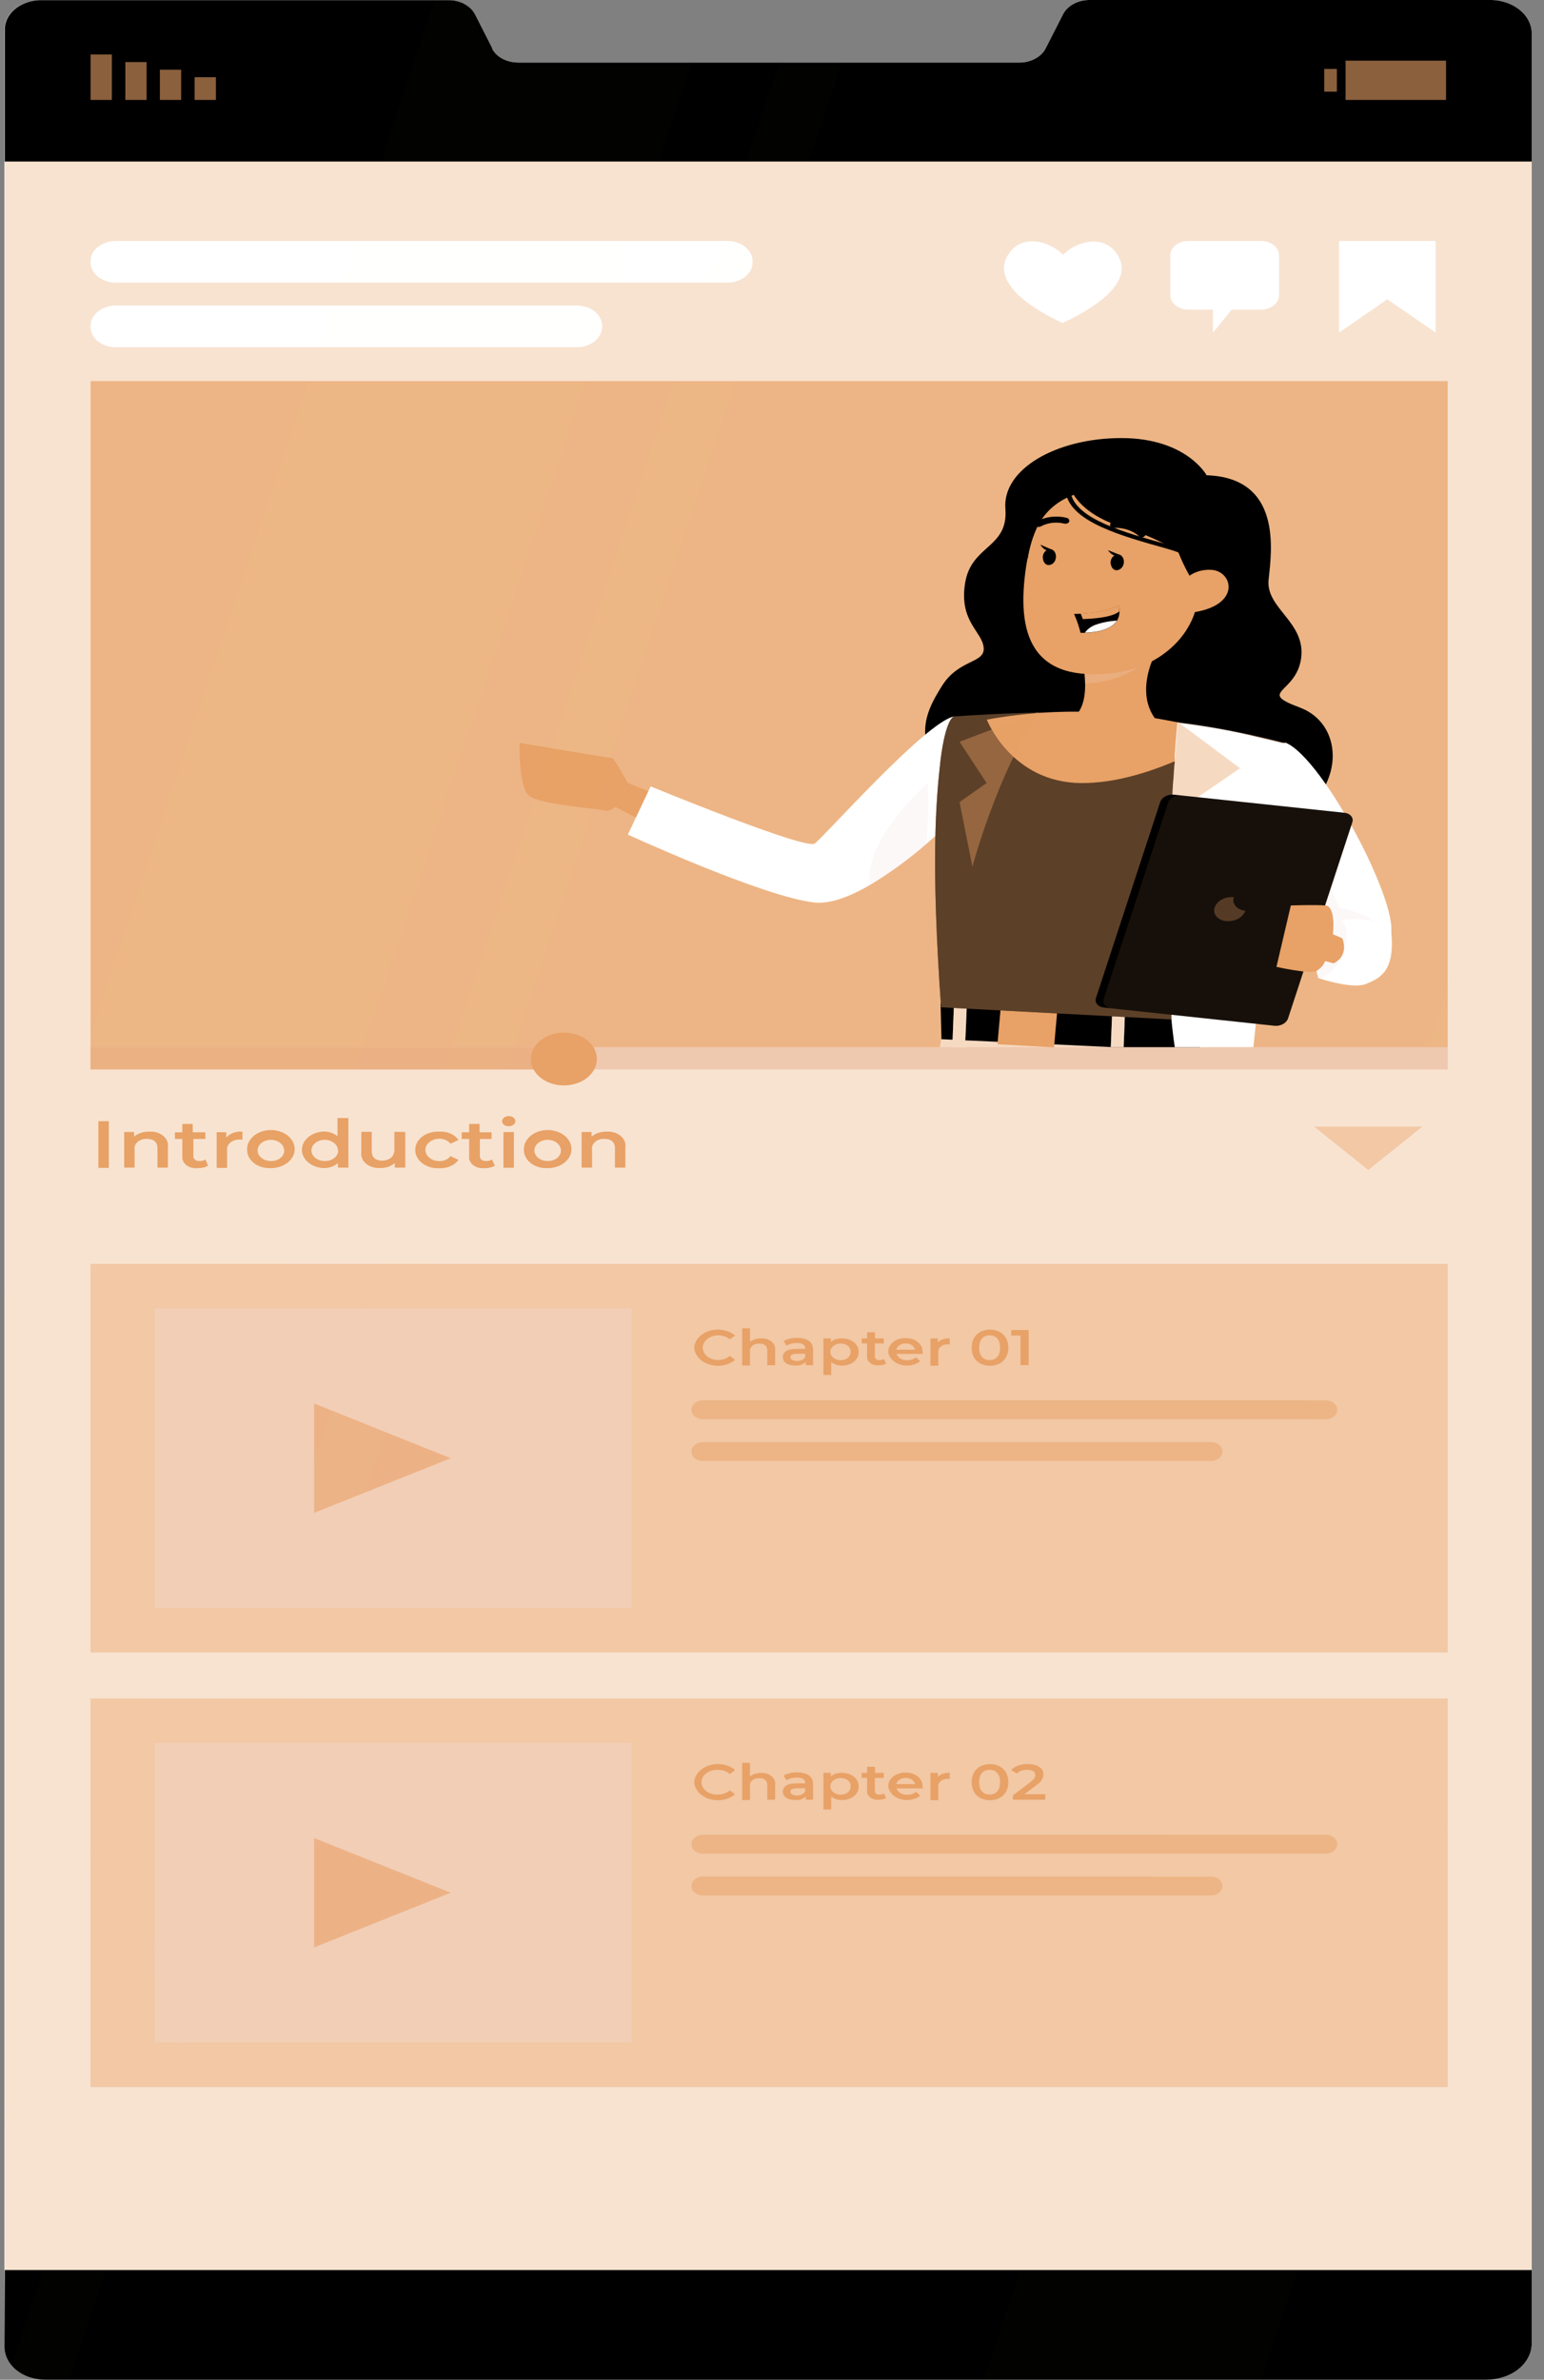 <svg width="87" height="134" viewBox="0 0 87 134" fill="none" xmlns="http://www.w3.org/2000/svg">
<rect x="0" y="0" width="87" height="134" fill="#808080" stroke="none"/>
<path d="M86.308 1.887V131.958C86.308 132.228 86.241 132.496 86.111 132.746C85.98 132.995 85.789 133.222 85.548 133.412C85.308 133.602 85.022 133.752 84.708 133.853C84.395 133.953 84.059 134.004 83.721 134H2.563C2.262 134.003 1.964 133.957 1.685 133.867C1.406 133.777 1.153 133.643 0.94 133.473C0.831 133.389 0.734 133.296 0.651 133.195C0.386 132.88 0.247 132.507 0.251 132.127V1.717C0.231 1.281 0.427 0.856 0.798 0.536C1.168 0.216 1.683 0.027 2.228 0.009H25.275C25.514 0.01 25.75 0.055 25.963 0.141C26.038 0.166 26.107 0.199 26.169 0.24C26.299 0.314 26.415 0.401 26.516 0.499C26.617 0.602 26.698 0.716 26.757 0.837L27.716 2.719V2.762C27.774 2.865 27.847 2.963 27.933 3.053C28.084 3.2 28.274 3.318 28.488 3.4C28.703 3.481 28.937 3.523 29.174 3.524H57.444C57.764 3.522 58.076 3.444 58.34 3.3C58.604 3.156 58.808 2.952 58.926 2.715L59.885 0.833C60.001 0.592 60.203 0.384 60.467 0.236C60.731 0.087 61.044 0.005 61.367 0H84.08C84.683 0.025 85.251 0.235 85.666 0.587C86.081 0.938 86.311 1.403 86.308 1.887Z" fill="white"/>
<path d="M86.308 1.887V9.099H0.269V1.717C0.248 1.281 0.445 0.856 0.815 0.536C1.186 0.216 1.7 0.027 2.245 0.009H25.293C25.532 0.01 25.767 0.055 25.981 0.141C26.055 0.166 26.125 0.199 26.187 0.24C26.316 0.314 26.433 0.401 26.534 0.499C26.634 0.602 26.715 0.716 26.775 0.837L27.733 2.719V2.762C27.792 2.865 27.865 2.963 27.951 3.053C28.102 3.2 28.291 3.318 28.506 3.4C28.72 3.481 28.954 3.523 29.192 3.524H57.444C57.764 3.522 58.076 3.444 58.34 3.3C58.604 3.156 58.808 2.952 58.926 2.715L59.885 0.833C60.001 0.592 60.203 0.384 60.467 0.236C60.731 0.087 61.044 0.005 61.367 0H84.079C84.683 0.025 85.251 0.235 85.666 0.587C86.081 0.938 86.311 1.403 86.308 1.887Z" fill="black"/>
<path d="M0.269 127.822H86.308V131.958C86.308 132.228 86.241 132.496 86.11 132.746C85.98 132.995 85.789 133.222 85.548 133.412C85.307 133.602 85.022 133.751 84.708 133.852C84.394 133.953 84.058 134.003 83.72 134H2.562C2.262 134.002 1.963 133.957 1.684 133.867C1.406 133.776 1.152 133.642 0.939 133.473C0.831 133.389 0.734 133.296 0.651 133.195C0.386 132.88 0.246 132.507 0.251 132.127L0.269 127.822Z" fill="black"/>
<path opacity="0.3" d="M86.309 9.099H0.27V127.822H86.309V9.099Z" fill="#E8A166"/>
<path d="M5.544 63.133H6.132V65.763H5.544V63.133Z" fill="#E8A166"/>
<path d="M9.461 64.601V65.749H8.873V64.662C8.873 64.304 8.65 64.13 8.285 64.13C8.186 64.125 8.087 64.138 7.996 64.167C7.904 64.197 7.821 64.242 7.754 64.3C7.687 64.359 7.637 64.428 7.608 64.503C7.579 64.579 7.571 64.659 7.585 64.737V65.749H6.997V63.74H7.556V64.003C7.665 63.908 7.799 63.834 7.949 63.785C8.098 63.736 8.259 63.714 8.42 63.721C8.565 63.712 8.71 63.73 8.845 63.771C8.981 63.813 9.102 63.879 9.202 63.963C9.302 64.047 9.377 64.148 9.422 64.258C9.466 64.369 9.48 64.486 9.461 64.601Z" fill="#E8A166"/>
<path d="M11.726 65.64C11.554 65.737 11.347 65.785 11.137 65.777C11.022 65.789 10.905 65.78 10.794 65.75C10.684 65.72 10.583 65.671 10.5 65.606C10.417 65.541 10.353 65.461 10.314 65.374C10.274 65.286 10.261 65.192 10.273 65.099V64.135H9.855V63.759H10.273V63.288H10.861V63.759H11.573V64.135H10.896V65.076C10.889 65.115 10.893 65.155 10.908 65.193C10.923 65.231 10.948 65.266 10.982 65.295C11.016 65.323 11.057 65.346 11.104 65.36C11.15 65.374 11.2 65.38 11.249 65.377C11.367 65.378 11.483 65.348 11.579 65.292L11.726 65.64Z" fill="#E8A166"/>
<path d="M13.661 63.721V64.168H13.525C13.424 64.163 13.322 64.175 13.227 64.205C13.132 64.235 13.047 64.281 12.977 64.341C12.907 64.4 12.855 64.471 12.823 64.549C12.792 64.626 12.783 64.708 12.796 64.789V65.763H12.208V63.754H12.749V64.051C12.851 63.936 12.989 63.845 13.149 63.787C13.309 63.729 13.486 63.706 13.661 63.721Z" fill="#E8A166"/>
<path d="M13.925 64.746C13.914 64.532 13.984 64.32 14.125 64.138C14.266 63.956 14.472 63.812 14.716 63.725C14.96 63.637 15.232 63.61 15.496 63.647C15.759 63.684 16.003 63.783 16.196 63.932C16.388 64.08 16.521 64.272 16.576 64.481C16.632 64.691 16.608 64.909 16.507 65.107C16.407 65.305 16.234 65.475 16.012 65.594C15.789 65.714 15.527 65.777 15.26 65.776C15.086 65.784 14.912 65.763 14.749 65.715C14.585 65.666 14.437 65.591 14.311 65.494C14.186 65.397 14.087 65.281 14.02 65.152C13.954 65.024 13.921 64.885 13.925 64.746ZM16.007 64.746C15.999 64.629 15.948 64.517 15.861 64.423C15.775 64.329 15.655 64.258 15.518 64.218C15.381 64.178 15.233 64.17 15.091 64.197C14.948 64.224 14.819 64.283 14.719 64.368C14.618 64.453 14.551 64.559 14.526 64.674C14.5 64.789 14.517 64.907 14.575 65.014C14.632 65.122 14.728 65.213 14.85 65.278C14.971 65.342 15.114 65.376 15.26 65.376C15.363 65.379 15.465 65.365 15.561 65.334C15.656 65.303 15.742 65.256 15.813 65.196C15.884 65.137 15.939 65.066 15.973 64.988C16.008 64.91 16.021 64.828 16.013 64.746H16.007Z" fill="#E8A166"/>
<path d="M19.629 62.959V65.749H19.041V65.485C18.939 65.581 18.812 65.656 18.668 65.706C18.524 65.756 18.368 65.778 18.212 65.772C17.886 65.755 17.581 65.639 17.358 65.448C17.135 65.257 17.011 65.005 17.011 64.744C17.011 64.483 17.135 64.232 17.358 64.041C17.581 63.85 17.886 63.734 18.212 63.716C18.363 63.71 18.513 63.731 18.652 63.778C18.792 63.824 18.916 63.895 19.017 63.984V62.954L19.629 62.959ZM19.041 64.747C19.033 64.63 18.982 64.518 18.895 64.424C18.809 64.33 18.689 64.259 18.552 64.219C18.416 64.178 18.267 64.171 18.125 64.198C17.983 64.224 17.853 64.284 17.753 64.368C17.653 64.453 17.585 64.56 17.56 64.674C17.534 64.79 17.551 64.908 17.609 65.015C17.666 65.122 17.762 65.214 17.884 65.278C18.006 65.343 18.148 65.377 18.294 65.377C18.397 65.38 18.5 65.365 18.596 65.334C18.691 65.303 18.777 65.257 18.849 65.197C18.921 65.138 18.976 65.067 19.011 64.989C19.046 64.912 19.06 64.829 19.053 64.747H19.041Z" fill="#E8A166"/>
<path d="M22.835 63.74V65.749H22.247V65.485C22.146 65.578 22.021 65.651 21.881 65.7C21.741 65.749 21.588 65.772 21.435 65.768C21.288 65.778 21.139 65.762 21 65.721C20.86 65.68 20.735 65.614 20.631 65.529C20.528 65.444 20.45 65.341 20.403 65.228C20.356 65.116 20.341 64.996 20.359 64.878V63.73H20.947V64.817C20.947 65.18 21.165 65.354 21.535 65.354C21.906 65.354 22.223 65.151 22.223 64.747V63.73L22.835 63.74Z" fill="#E8A166"/>
<path d="M23.4 64.747C23.398 64.606 23.432 64.467 23.5 64.338C23.569 64.209 23.67 64.092 23.798 63.996C23.926 63.9 24.077 63.825 24.242 63.778C24.407 63.731 24.583 63.712 24.758 63.721C24.975 63.708 25.192 63.746 25.383 63.829C25.574 63.913 25.731 64.039 25.834 64.192L25.381 64.403C25.318 64.317 25.226 64.245 25.117 64.196C25.008 64.146 24.884 64.12 24.758 64.121C24.549 64.121 24.349 64.188 24.201 64.306C24.053 64.424 23.97 64.584 23.97 64.751C23.97 64.919 24.053 65.079 24.201 65.197C24.349 65.316 24.549 65.382 24.758 65.382C24.884 65.383 25.008 65.357 25.117 65.308C25.226 65.258 25.318 65.186 25.381 65.1L25.834 65.311C25.726 65.461 25.569 65.585 25.379 65.668C25.189 65.751 24.974 65.79 24.758 65.782C24.582 65.791 24.406 65.771 24.24 65.723C24.075 65.675 23.923 65.6 23.796 65.502C23.668 65.405 23.567 65.288 23.499 65.158C23.43 65.028 23.397 64.888 23.4 64.747Z" fill="#E8A166"/>
<path d="M27.887 65.64C27.715 65.737 27.508 65.785 27.299 65.777C27.183 65.789 27.066 65.78 26.955 65.75C26.845 65.72 26.744 65.671 26.661 65.606C26.578 65.541 26.514 65.461 26.475 65.374C26.436 65.286 26.422 65.192 26.434 65.099V64.135H26.017V63.759H26.434V63.288H27.022V63.759H27.699V64.135H27.04V65.076C27.033 65.115 27.037 65.155 27.051 65.193C27.066 65.231 27.091 65.266 27.125 65.295C27.159 65.323 27.201 65.346 27.247 65.36C27.294 65.374 27.343 65.38 27.393 65.377C27.511 65.378 27.627 65.348 27.722 65.292L27.887 65.64Z" fill="#E8A166"/>
<path d="M28.292 63.133C28.293 63.094 28.303 63.057 28.322 63.022C28.341 62.987 28.369 62.956 28.403 62.929C28.438 62.903 28.479 62.883 28.523 62.869C28.567 62.855 28.615 62.849 28.663 62.85C28.71 62.848 28.757 62.853 28.802 62.865C28.847 62.878 28.888 62.897 28.923 62.923C28.958 62.948 28.987 62.979 29.006 63.014C29.026 63.048 29.037 63.085 29.039 63.123C29.04 63.162 29.03 63.201 29.012 63.238C28.993 63.274 28.965 63.307 28.93 63.334C28.895 63.362 28.853 63.383 28.807 63.397C28.761 63.411 28.712 63.417 28.663 63.415C28.615 63.417 28.567 63.411 28.522 63.398C28.477 63.384 28.436 63.364 28.401 63.337C28.367 63.311 28.339 63.279 28.32 63.244C28.302 63.209 28.292 63.171 28.292 63.133ZM28.368 63.744H28.957V65.753H28.368V63.744Z" fill="#E8A166"/>
<path d="M29.522 64.746C29.511 64.532 29.581 64.32 29.722 64.138C29.863 63.956 30.069 63.812 30.313 63.725C30.557 63.637 30.829 63.61 31.092 63.647C31.356 63.684 31.6 63.783 31.792 63.932C31.985 64.08 32.118 64.272 32.173 64.481C32.229 64.691 32.205 64.909 32.104 65.107C32.003 65.305 31.831 65.475 31.608 65.594C31.386 65.714 31.124 65.777 30.857 65.776C30.683 65.784 30.509 65.763 30.345 65.715C30.182 65.666 30.033 65.591 29.908 65.494C29.782 65.397 29.683 65.281 29.617 65.152C29.55 65.024 29.518 64.885 29.522 64.746ZM31.603 64.746C31.595 64.629 31.545 64.517 31.458 64.423C31.371 64.329 31.252 64.258 31.115 64.218C30.978 64.178 30.829 64.17 30.687 64.197C30.545 64.224 30.416 64.283 30.316 64.368C30.215 64.453 30.148 64.559 30.122 64.674C30.097 64.789 30.114 64.907 30.171 65.014C30.229 65.122 30.324 65.213 30.446 65.278C30.568 65.342 30.711 65.376 30.857 65.376C30.959 65.379 31.061 65.364 31.155 65.332C31.25 65.301 31.335 65.254 31.406 65.195C31.476 65.135 31.53 65.064 31.564 64.987C31.598 64.91 31.612 64.828 31.603 64.746Z" fill="#E8A166"/>
<path d="M35.238 64.6V65.748H34.65V64.661C34.65 64.304 34.426 64.129 34.061 64.129C33.963 64.124 33.864 64.137 33.772 64.167C33.68 64.196 33.598 64.242 33.531 64.3C33.464 64.358 33.414 64.427 33.384 64.503C33.355 64.578 33.347 64.658 33.361 64.736V65.748H32.773V63.739H33.332V64.002C33.442 63.907 33.578 63.833 33.728 63.784C33.878 63.735 34.04 63.713 34.203 63.72C34.346 63.713 34.49 63.731 34.624 63.774C34.758 63.816 34.879 63.882 34.978 63.966C35.077 64.05 35.151 64.15 35.196 64.26C35.241 64.369 35.255 64.486 35.238 64.6Z" fill="#E8A166"/>
<path opacity="0.7" d="M81.574 21.458H5.104V60.215H81.574V21.458Z" fill="#E8A166"/>
<path opacity="0.5" d="M81.574 58.965H5.104V60.216H81.574V58.965Z" fill="#F2DDDD"/>
<path opacity="0.6" d="M31.598 58.965H5.104V60.216H31.598V58.965Z" fill="#E8A166"/>
<path d="M33.632 59.632C33.632 59.926 33.523 60.214 33.318 60.459C33.114 60.703 32.823 60.894 32.483 61.006C32.143 61.119 31.769 61.148 31.409 61.09C31.048 61.032 30.717 60.89 30.457 60.682C30.198 60.473 30.021 60.208 29.95 59.919C29.879 59.631 29.917 59.332 30.058 59.06C30.2 58.788 30.439 58.557 30.745 58.394C31.052 58.231 31.412 58.145 31.779 58.145C32.023 58.145 32.264 58.184 32.49 58.259C32.715 58.334 32.919 58.443 33.091 58.581C33.263 58.719 33.4 58.883 33.492 59.064C33.585 59.244 33.633 59.437 33.632 59.632Z" fill="#E8A166"/>
<path opacity="0.4" d="M74.047 63.438L77.099 65.88L80.145 63.438H74.047Z" fill="#E8A166"/>
<path opacity="0.4" d="M81.574 71.168H5.104V93.049H81.574V71.168Z" fill="#E8A166"/>
<path opacity="0.3" d="M35.584 73.676H8.714V90.547H35.584V73.676Z" fill="#F2DDDD"/>
<path d="M39.119 75.887C39.131 75.678 39.22 75.477 39.374 75.308C39.528 75.139 39.741 75.01 39.986 74.937C40.23 74.864 40.497 74.849 40.752 74.896C41.006 74.943 41.238 75.049 41.419 75.2L41.125 75.421C41.042 75.347 40.94 75.288 40.827 75.248C40.713 75.209 40.59 75.189 40.466 75.191C40.32 75.191 40.177 75.22 40.049 75.276C39.921 75.332 39.813 75.413 39.734 75.511C39.656 75.609 39.609 75.721 39.599 75.838C39.589 75.954 39.615 76.07 39.676 76.176C39.736 76.282 39.829 76.374 39.946 76.444C40.062 76.514 40.199 76.559 40.343 76.576C40.487 76.593 40.635 76.58 40.771 76.539C40.907 76.499 41.029 76.431 41.125 76.343L41.419 76.574C41.238 76.725 41.006 76.831 40.752 76.877C40.497 76.924 40.23 76.91 39.986 76.837C39.741 76.764 39.528 76.635 39.374 76.466C39.22 76.297 39.131 76.096 39.119 75.887Z" fill="#E8A166"/>
<path d="M43.677 76.01V76.875H43.236V76.057C43.236 75.789 43.071 75.657 42.789 75.657C42.713 75.653 42.637 75.663 42.566 75.686C42.496 75.709 42.433 75.745 42.382 75.79C42.331 75.835 42.294 75.889 42.273 75.948C42.252 76.006 42.247 76.067 42.259 76.127V76.889H41.818V74.796H42.259V75.558C42.342 75.493 42.44 75.442 42.549 75.409C42.657 75.375 42.773 75.361 42.889 75.365C42.996 75.359 43.103 75.371 43.204 75.401C43.305 75.431 43.396 75.479 43.471 75.54C43.546 75.602 43.603 75.676 43.639 75.757C43.675 75.838 43.687 75.924 43.677 76.01Z" fill="#E8A166"/>
<path d="M45.812 75.99V76.875H45.4V76.691C45.331 76.761 45.241 76.817 45.138 76.852C45.035 76.887 44.923 76.901 44.812 76.894C44.383 76.894 44.112 76.706 44.112 76.423C44.112 76.141 44.324 75.953 44.895 75.953H45.377C45.377 75.746 45.224 75.624 44.912 75.624C44.7 75.618 44.493 75.671 44.324 75.774L44.148 75.515C44.383 75.388 44.663 75.323 44.947 75.332C45.5 75.365 45.812 75.558 45.812 75.99ZM45.371 76.404V76.226H44.918C44.618 76.226 44.536 76.32 44.536 76.428C44.536 76.536 44.671 76.635 44.895 76.635C44.994 76.642 45.094 76.624 45.18 76.582C45.266 76.541 45.332 76.478 45.371 76.404Z" fill="#E8A166"/>
<path d="M48.381 76.122C48.388 76.225 48.368 76.327 48.322 76.423C48.276 76.519 48.206 76.606 48.116 76.678C48.026 76.751 47.917 76.808 47.798 76.845C47.678 76.882 47.551 76.899 47.423 76.894C47.312 76.895 47.203 76.878 47.102 76.843C47.001 76.808 46.91 76.756 46.835 76.692V77.421H46.399V75.365H46.817V75.562C46.897 75.494 46.995 75.441 47.103 75.406C47.212 75.372 47.33 75.358 47.446 75.365C47.571 75.363 47.694 75.381 47.81 75.419C47.925 75.456 48.03 75.512 48.117 75.583C48.205 75.654 48.273 75.738 48.319 75.831C48.364 75.924 48.385 76.023 48.381 76.122ZM47.928 76.122C47.934 76.062 47.924 76.001 47.899 75.944C47.873 75.886 47.834 75.834 47.782 75.79C47.73 75.746 47.667 75.71 47.597 75.687C47.527 75.663 47.452 75.651 47.376 75.652C47.22 75.652 47.07 75.701 46.96 75.79C46.849 75.878 46.788 75.998 46.788 76.122C46.788 76.247 46.849 76.367 46.96 76.455C47.07 76.543 47.22 76.593 47.376 76.593C47.452 76.594 47.527 76.582 47.597 76.558C47.667 76.534 47.73 76.499 47.782 76.455C47.834 76.411 47.873 76.358 47.899 76.301C47.924 76.244 47.934 76.183 47.928 76.122Z" fill="#E8A166"/>
<path d="M49.935 76.776C49.812 76.848 49.663 76.885 49.511 76.88C49.425 76.888 49.337 76.88 49.255 76.858C49.172 76.835 49.097 76.798 49.034 76.75C48.972 76.701 48.924 76.642 48.893 76.576C48.863 76.511 48.851 76.441 48.858 76.372V75.647H48.553V75.365H48.858V75.022H49.3V75.365H49.8V75.647H49.294V76.362C49.288 76.392 49.291 76.422 49.302 76.45C49.313 76.479 49.332 76.505 49.358 76.526C49.383 76.548 49.415 76.565 49.449 76.576C49.484 76.586 49.521 76.591 49.558 76.588C49.647 76.59 49.733 76.568 49.805 76.527L49.935 76.776Z" fill="#E8A166"/>
<path d="M51.999 76.236H50.517C50.549 76.34 50.625 76.433 50.732 76.498C50.839 76.563 50.97 76.596 51.105 76.593C51.199 76.596 51.294 76.584 51.382 76.556C51.47 76.529 51.55 76.487 51.616 76.433L51.852 76.65C51.709 76.763 51.529 76.841 51.332 76.876C51.136 76.91 50.931 76.899 50.743 76.843C50.554 76.788 50.389 76.691 50.266 76.563C50.144 76.436 50.07 76.283 50.052 76.123C50.049 76.02 50.072 75.918 50.12 75.822C50.168 75.727 50.24 75.64 50.331 75.568C50.423 75.496 50.532 75.439 50.652 75.402C50.772 75.365 50.9 75.347 51.028 75.351C51.156 75.347 51.284 75.364 51.403 75.402C51.522 75.44 51.63 75.497 51.72 75.57C51.81 75.644 51.879 75.731 51.924 75.827C51.969 75.923 51.989 76.025 51.981 76.127C52.005 76.156 51.999 76.198 51.999 76.236ZM50.517 76H51.563C51.541 75.901 51.475 75.811 51.378 75.746C51.281 75.681 51.158 75.645 51.031 75.645C50.905 75.645 50.782 75.681 50.685 75.746C50.587 75.811 50.522 75.901 50.499 76H50.517Z" fill="#E8A166"/>
<path d="M53.516 75.365V75.699H53.416C53.339 75.695 53.262 75.705 53.191 75.727C53.119 75.75 53.055 75.785 53.002 75.83C52.95 75.875 52.911 75.929 52.888 75.988C52.865 76.047 52.858 76.109 52.869 76.17V76.903H52.428V75.365H52.845V75.586C52.925 75.507 53.028 75.445 53.145 75.407C53.262 75.368 53.39 75.354 53.516 75.365Z" fill="#E8A166"/>
<path d="M54.751 75.887C54.751 75.238 55.192 74.871 55.78 74.871C56.368 74.871 56.815 75.238 56.815 75.887C56.815 76.537 56.368 76.904 55.78 76.904C55.192 76.904 54.751 76.537 54.751 75.887ZM56.351 75.887C56.351 75.417 56.115 75.191 55.763 75.191C55.41 75.191 55.174 75.407 55.174 75.887C55.174 76.367 55.41 76.584 55.763 76.584C56.115 76.584 56.351 76.362 56.351 75.887Z" fill="#E8A166"/>
<path d="M57.962 74.894V76.871H57.503V75.2H56.98V74.894H57.962Z" fill="#E8A166"/>
<path opacity="0.5" d="M74.699 78.852H39.613C39.255 78.852 38.966 79.083 38.966 79.369V79.397C38.966 79.683 39.255 79.915 39.613 79.915H74.699C75.056 79.915 75.346 79.683 75.346 79.397V79.369C75.346 79.083 75.056 78.852 74.699 78.852Z" fill="#E8A166"/>
<path opacity="0.5" d="M68.23 81.203H39.613C39.255 81.203 38.966 81.435 38.966 81.721V81.749C38.966 82.035 39.255 82.266 39.613 82.266H68.23C68.587 82.266 68.877 82.035 68.877 81.749V81.721C68.877 81.435 68.587 81.203 68.23 81.203Z" fill="#E8A166"/>
<path opacity="0.6" d="M17.7 79.029V85.188L25.398 82.111L17.7 79.029Z" fill="#E8A166"/>
<path d="M80.892 18.729L78.169 16.852L75.452 18.729V13.568H80.892V18.729Z" fill="white"/>
<path d="M71.076 13.568H66.96C66.69 13.568 66.431 13.654 66.24 13.807C66.05 13.959 65.942 14.166 65.942 14.382V16.622C65.944 16.837 66.052 17.044 66.242 17.196C66.433 17.348 66.69 17.434 66.96 17.436H68.348V18.729L69.406 17.436H71.053C71.323 17.436 71.582 17.35 71.772 17.197C71.963 17.045 72.07 16.838 72.07 16.622V14.382C72.072 14.169 71.969 13.964 71.782 13.812C71.596 13.66 71.343 13.572 71.076 13.568Z" fill="white"/>
<path d="M62.866 14.203C62.114 13.211 60.655 13.582 59.897 14.349C59.15 13.578 57.691 13.192 56.921 14.175C55.627 15.841 58.262 17.403 59.514 18.014L59.867 18.188L60.226 18.019C61.478 17.398 64.143 15.864 62.866 14.203Z" fill="white"/>
<path d="M32.503 17.205H6.527C5.741 17.205 5.104 17.715 5.104 18.344V18.414C5.104 19.043 5.741 19.553 6.527 19.553H32.503C33.289 19.553 33.926 19.043 33.926 18.414V18.344C33.926 17.715 33.289 17.205 32.503 17.205Z" fill="white"/>
<path d="M40.984 13.568H6.527C5.741 13.568 5.104 14.078 5.104 14.707V14.777C5.104 15.406 5.741 15.916 6.527 15.916H40.984C41.77 15.916 42.407 15.406 42.407 14.777V14.707C42.407 14.078 41.77 13.568 40.984 13.568Z" fill="white"/>
<path opacity="0.4" d="M81.574 95.638H5.104V117.519H81.574V95.638Z" fill="#E8A166"/>
<path opacity="0.3" d="M35.584 98.141H8.714V115.012H35.584V98.141Z" fill="#F2DDDD"/>
<path d="M39.119 100.352C39.131 100.143 39.22 99.942 39.374 99.773C39.528 99.604 39.741 99.475 39.986 99.401C40.23 99.328 40.497 99.314 40.752 99.361C41.006 99.408 41.238 99.513 41.419 99.665L41.125 99.891C41.042 99.817 40.94 99.758 40.827 99.718C40.713 99.678 40.59 99.659 40.466 99.66C40.346 99.652 40.225 99.664 40.111 99.695C39.998 99.727 39.893 99.777 39.805 99.842C39.716 99.907 39.646 99.986 39.597 100.074C39.549 100.163 39.524 100.258 39.524 100.354C39.524 100.45 39.549 100.546 39.597 100.634C39.646 100.722 39.716 100.801 39.805 100.866C39.893 100.931 39.998 100.981 40.111 101.013C40.225 101.044 40.346 101.056 40.466 101.048C40.59 101.049 40.714 101.028 40.827 100.988C40.941 100.947 41.042 100.887 41.125 100.813L41.419 101.039C41.238 101.19 41.006 101.295 40.752 101.342C40.497 101.389 40.23 101.375 39.986 101.302C39.741 101.229 39.528 101.1 39.374 100.931C39.22 100.762 39.131 100.561 39.119 100.352Z" fill="#E8A166"/>
<path d="M43.677 100.478V101.339H43.236V100.521C43.236 100.253 43.071 100.126 42.789 100.126C42.712 100.121 42.636 100.13 42.565 100.153C42.494 100.176 42.431 100.211 42.38 100.257C42.329 100.302 42.291 100.356 42.27 100.415C42.249 100.474 42.246 100.536 42.259 100.596V101.358H41.818V99.265H42.259V100.027C42.343 99.962 42.441 99.912 42.549 99.879C42.658 99.846 42.773 99.831 42.889 99.834C42.996 99.828 43.103 99.841 43.203 99.871C43.303 99.902 43.394 99.95 43.468 100.011C43.543 100.072 43.601 100.146 43.637 100.226C43.673 100.307 43.686 100.393 43.677 100.478Z" fill="#E8A166"/>
<path d="M45.812 100.455V101.34H45.4V101.156C45.331 101.227 45.242 101.283 45.139 101.318C45.036 101.353 44.923 101.367 44.812 101.359C44.383 101.359 44.112 101.17 44.112 100.888C44.112 100.606 44.324 100.418 44.895 100.418H45.377C45.377 100.211 45.224 100.093 44.912 100.093C44.701 100.089 44.495 100.14 44.324 100.239L44.148 99.985C44.381 99.854 44.662 99.787 44.947 99.797C45.5 99.83 45.812 100.023 45.812 100.455ZM45.371 100.869V100.695H44.918C44.618 100.695 44.536 100.785 44.536 100.893C44.536 101.001 44.671 101.105 44.895 101.105C44.995 101.111 45.095 101.091 45.18 101.049C45.266 101.007 45.333 100.944 45.371 100.869Z" fill="#E8A166"/>
<path d="M48.381 100.587C48.388 100.689 48.368 100.791 48.322 100.887C48.276 100.983 48.206 101.07 48.116 101.143C48.026 101.215 47.917 101.272 47.798 101.309C47.678 101.346 47.551 101.363 47.423 101.358C47.312 101.359 47.203 101.342 47.102 101.307C47.001 101.272 46.91 101.221 46.835 101.156V101.885H46.399V99.829H46.817V100.027C46.896 99.958 46.994 99.904 47.103 99.869C47.212 99.835 47.329 99.821 47.446 99.829C47.571 99.827 47.694 99.846 47.81 99.883C47.925 99.921 48.03 99.977 48.117 100.047C48.205 100.118 48.273 100.203 48.319 100.295C48.364 100.388 48.385 100.487 48.381 100.587ZM47.928 100.587C47.934 100.526 47.924 100.465 47.899 100.408C47.873 100.351 47.834 100.298 47.782 100.254C47.73 100.21 47.667 100.175 47.597 100.151C47.527 100.127 47.452 100.115 47.376 100.116C47.22 100.116 47.07 100.166 46.96 100.254C46.849 100.342 46.788 100.462 46.788 100.587C46.788 100.712 46.849 100.831 46.96 100.919C47.07 101.008 47.22 101.057 47.376 101.057C47.452 101.058 47.527 101.046 47.597 101.023C47.667 100.999 47.73 100.964 47.782 100.919C47.834 100.875 47.873 100.823 47.899 100.765C47.924 100.708 47.934 100.647 47.928 100.587Z" fill="#E8A166"/>
<path d="M49.935 101.241C49.81 101.309 49.662 101.344 49.511 101.34C49.425 101.348 49.337 101.34 49.255 101.318C49.172 101.295 49.097 101.258 49.034 101.21C48.972 101.161 48.924 101.102 48.893 101.037C48.863 100.971 48.851 100.901 48.858 100.832V100.107H48.553V99.83H48.858V99.486H49.3V99.83H49.8V100.112H49.294V100.832C49.288 100.861 49.291 100.891 49.302 100.919C49.313 100.947 49.332 100.973 49.358 100.995C49.383 101.016 49.415 101.032 49.45 101.042C49.484 101.053 49.522 101.056 49.558 101.053C49.647 101.054 49.733 101.033 49.805 100.992L49.935 101.241Z" fill="#E8A166"/>
<path d="M51.999 100.699H50.517C50.548 100.805 50.623 100.898 50.73 100.964C50.837 101.03 50.97 101.065 51.105 101.062C51.2 101.064 51.294 101.051 51.382 101.022C51.47 100.994 51.55 100.951 51.616 100.897L51.852 101.114C51.709 101.227 51.529 101.305 51.332 101.339C51.136 101.374 50.931 101.363 50.743 101.307C50.554 101.252 50.389 101.155 50.266 101.027C50.144 100.9 50.07 100.747 50.052 100.587C50.049 100.484 50.072 100.381 50.12 100.286C50.168 100.191 50.24 100.104 50.331 100.032C50.423 99.959 50.532 99.903 50.652 99.866C50.772 99.828 50.9 99.811 51.028 99.815C51.157 99.811 51.284 99.829 51.404 99.868C51.523 99.906 51.63 99.964 51.72 100.037C51.81 100.111 51.879 100.198 51.924 100.295C51.969 100.391 51.989 100.493 51.981 100.596C52.005 100.624 51.999 100.667 51.999 100.699ZM50.517 100.464H51.563C51.541 100.365 51.475 100.275 51.378 100.21C51.281 100.145 51.158 100.109 51.031 100.109C50.905 100.109 50.782 100.145 50.685 100.21C50.587 100.275 50.522 100.365 50.499 100.464H50.517Z" fill="#E8A166"/>
<path d="M53.516 99.829V100.168C53.483 100.164 53.449 100.164 53.416 100.168C53.339 100.163 53.261 100.172 53.189 100.195C53.117 100.217 53.052 100.252 53 100.297C52.947 100.343 52.908 100.397 52.885 100.456C52.863 100.515 52.857 100.578 52.869 100.639V101.368H52.428V99.829H52.845V100.051C52.924 99.971 53.027 99.909 53.144 99.87C53.262 99.831 53.39 99.817 53.516 99.829Z" fill="#E8A166"/>
<path d="M54.751 100.352C54.751 99.703 55.192 99.336 55.78 99.336C56.368 99.336 56.815 99.703 56.815 100.352C56.815 101.001 56.368 101.368 55.78 101.368C55.192 101.368 54.751 101.001 54.751 100.352ZM56.351 100.352C56.351 99.882 56.115 99.656 55.763 99.656C55.41 99.656 55.174 99.877 55.174 100.352C55.174 100.827 55.41 101.048 55.763 101.048C56.115 101.048 56.351 100.827 56.351 100.352Z" fill="#E8A166"/>
<path d="M58.897 101.029V101.34H57.074V101.095L58.056 100.352C58.297 100.168 58.338 100.05 58.338 99.942C58.338 99.759 58.179 99.655 57.879 99.655C57.768 99.65 57.656 99.666 57.554 99.702C57.452 99.738 57.362 99.793 57.291 99.862L56.974 99.665C57.086 99.555 57.23 99.468 57.392 99.411C57.554 99.353 57.731 99.328 57.909 99.335C58.45 99.335 58.791 99.552 58.791 99.905C58.788 100.026 58.75 100.146 58.68 100.254C58.609 100.361 58.508 100.455 58.385 100.526L57.726 101.029H58.897Z" fill="#E8A166"/>
<path opacity="0.5" d="M74.699 103.315H39.613C39.255 103.315 38.966 103.547 38.966 103.833V103.861C38.966 104.147 39.255 104.379 39.613 104.379H74.699C75.056 104.379 75.346 104.147 75.346 103.861V103.833C75.346 103.547 75.056 103.315 74.699 103.315Z" fill="#E8A166"/>
<path opacity="0.5" d="M68.23 105.668H39.613C39.255 105.668 38.966 105.9 38.966 106.185V106.214C38.966 106.5 39.255 106.731 39.613 106.731H68.23C68.587 106.731 68.877 106.5 68.877 106.214V106.185C68.877 105.9 68.587 105.668 68.23 105.668Z" fill="#E8A166"/>
<path opacity="0.6" d="M17.7 103.499V109.657L25.398 106.576L17.7 103.499Z" fill="#E8A166"/>
<path d="M38.113 45.166L35.379 44.093C35.379 44.093 34.567 42.653 34.508 42.682C34.449 42.71 29.274 41.83 29.274 41.83C29.274 41.83 29.215 44.272 29.797 44.794C30.38 45.316 33.914 45.551 34.097 45.641C34.279 45.73 34.685 45.439 34.685 45.439L37.625 46.968L38.113 45.166Z" fill="#E8A166"/>
<path d="M67.989 26.761C67.989 26.761 66.854 24.667 63.19 24.667C59.526 24.667 56.474 26.412 56.65 28.647C56.827 30.882 54.727 30.67 54.38 32.834C54.033 34.998 55.339 35.554 55.427 36.462C55.515 37.37 54.033 37.092 53.075 38.626C52.116 40.16 50.893 42.324 54.998 45.212C59.103 48.101 70.7 47.565 73.229 45.838C75.758 44.112 75.675 40.743 73.229 39.835C70.782 38.927 73.058 39.068 73.317 37.045C73.576 35.022 71.312 34.255 71.482 32.646C71.653 31.037 72.264 26.906 67.989 26.761Z" fill="black"/>
<path d="M53.751 40.343V46.097C53.751 46.097 53.134 46.713 52.21 47.508C51.238 48.358 50.171 49.136 49.023 49.832C47.917 50.472 46.806 50.91 45.906 50.82C43.059 50.524 35.379 46.995 35.379 46.995L36.661 44.281C36.661 44.281 45.383 47.87 45.906 47.499C46.429 47.127 52.152 40.667 53.751 40.343Z" fill="white"/>
<path opacity="0.2" d="M52.211 47.504C51.238 48.354 50.171 49.132 49.023 49.828C48.606 47.259 52.287 44.093 52.287 44.093C52.287 44.093 52.34 45.725 52.211 47.504Z" fill="#F2DDDD"/>
<path d="M68.03 58.964H59.391H59.138H52.969C52.998 58.748 53.022 58.555 53.045 58.4C53.069 58.244 53.086 58.061 53.098 57.957C53.11 57.854 53.098 57.868 53.098 57.825C53.095 57.812 53.095 57.797 53.098 57.783H53.686H54.41L56.268 57.84L59.461 57.934L62.608 58.028L63.331 58.051L66.072 58.131L67.577 58.178C67.76 58.461 67.895 58.71 68.03 58.964Z" fill="white"/>
<path opacity="0.4" d="M68.03 58.964H59.391H59.138H52.969C52.998 58.748 53.022 58.555 53.045 58.4C53.069 58.244 53.086 58.061 53.098 57.957C53.11 57.854 53.098 57.868 53.098 57.825C53.095 57.812 53.095 57.797 53.098 57.783H53.686H54.41L56.268 57.84L59.461 57.938L62.608 58.033H63.331L66.072 58.112L67.577 58.16C67.76 58.461 67.895 58.71 68.03 58.964Z" fill="#E8A166"/>
<path d="M67.612 58.965H62.725L62.59 58.96L59.408 58.809L56.215 58.663L54.392 58.579L53.674 58.546L53.051 58.517H53.045V58.4L52.998 56.504H53.01L53.257 56.523L53.757 56.556L54.474 56.603L62.666 57.158L63.384 57.205L66.001 57.379L67.577 57.487L67.595 58.216V58.221L67.612 58.965Z" fill="black"/>
<path d="M59.561 57.044V57.063L59.479 57.971V57.975L59.408 58.808L59.391 58.964V58.978L59.138 58.964L56.203 58.799L56.215 58.662L56.285 57.877L56.374 56.894V56.865L59.561 57.044Z" fill="#E8A166"/>
<path d="M63.395 56.862L63.384 57.205L63.378 57.266L63.349 58.09V58.094L63.313 58.965H62.59V58.96L62.625 58.071V58.066L62.66 57.229L62.666 57.158L62.678 56.843L63.384 56.862H63.395Z" fill="white"/>
<path opacity="0.4" d="M63.395 56.862L63.384 57.205L63.378 57.266L63.349 58.09V58.094L63.313 58.965H62.59V58.96L62.625 58.071V58.066L62.66 57.229L62.666 57.158L62.678 56.843L63.384 56.862H63.395Z" fill="#E8A166"/>
<path d="M54.492 56.217L54.475 56.603L54.469 56.791L54.428 57.821L54.392 58.579L54.375 58.965H53.657L53.675 58.546L53.704 57.803L53.745 56.753L53.757 56.556L53.769 56.198L54.492 56.217Z" fill="white"/>
<path opacity="0.4" d="M54.492 56.217L54.475 56.603L54.469 56.791L54.428 57.821L54.392 58.579L54.375 58.965H53.657L53.675 58.546L53.704 57.803L53.745 56.753L53.757 56.556L53.769 56.198L54.492 56.217Z" fill="#E8A166"/>
<path d="M53.027 56.72L67.577 57.487C67.806 54.593 68.071 53.723 69.159 50.251C69.506 49.136 69.941 47.898 70.506 46.454C70.806 45.682 71.135 44.859 71.506 43.97C71.782 43.297 72.094 42.559 72.411 41.825C70.436 41.319 68.418 40.929 66.371 40.658C64.213 40.348 62.029 40.164 59.838 40.107C57.003 40.107 53.751 40.343 53.751 40.343C53.751 40.343 53.286 40.432 52.992 42.831C52.739 45.09 52.445 48.515 53.027 56.72Z" fill="black"/>
<path opacity="0.4" d="M53.027 56.72L67.577 57.487C67.806 54.593 68.071 53.723 69.159 50.251C69.506 49.136 69.941 47.898 70.506 46.454C70.806 45.682 71.135 44.859 71.506 43.97C71.782 43.297 72.094 42.559 72.411 41.825C70.436 41.319 68.418 40.929 66.371 40.658C64.213 40.348 62.029 40.164 59.838 40.107C57.003 40.107 53.751 40.343 53.751 40.343C53.751 40.343 53.286 40.432 52.992 42.831C52.739 45.09 52.445 48.515 53.027 56.72Z" fill="#E8A166"/>
<path d="M61.038 42.677C64.625 42.31 65.702 41.082 65.702 41.082C63.426 39.364 65.319 36.377 65.319 36.377L60.973 37.036C61.076 37.516 61.133 38.002 61.144 38.489C61.179 40.583 59.968 40.606 59.968 40.606C59.256 41.74 61.038 42.677 61.038 42.677Z" fill="#E8A166"/>
<path opacity="0.2" d="M60.973 37.036C61.076 37.516 61.133 38.002 61.143 38.49C62.008 38.47 62.849 38.264 63.58 37.894C64.311 37.524 64.903 37.003 65.295 36.387L60.973 37.036Z" fill="#F2DDDD"/>
<path d="M63.384 27.377C59.632 27.212 58.314 28.788 57.826 31.851C57.238 35.704 58.103 38.499 62.855 37.878C69.306 37.031 69.618 27.645 63.384 27.377Z" fill="#E8A166"/>
<path d="M60.267 31.785C59.937 32.22 59.542 32.621 59.091 32.98C59.193 33.109 59.337 33.214 59.508 33.282C59.679 33.35 59.871 33.379 60.061 33.366L60.267 31.785Z" fill="#E8A166"/>
<path d="M62.578 31.639C62.578 31.884 62.702 32.11 62.907 32.11C63.113 32.11 63.301 31.931 63.325 31.686C63.349 31.442 63.202 31.216 62.996 31.216C62.79 31.216 62.602 31.395 62.578 31.639Z" fill="black"/>
<path d="M63.079 31.235L62.432 30.98C62.432 30.98 62.737 31.456 63.079 31.235Z" fill="black"/>
<path d="M58.756 31.347C58.756 31.597 58.879 31.818 59.085 31.818C59.291 31.818 59.473 31.644 59.497 31.394C59.52 31.145 59.379 30.924 59.173 30.924C58.968 30.924 58.779 31.103 58.756 31.347Z" fill="black"/>
<path d="M59.255 30.943L58.62 30.67C58.62 30.67 58.897 31.164 59.255 30.943Z" fill="black"/>
<path d="M64.355 30.266C64.322 30.265 64.289 30.259 64.26 30.246C64.23 30.234 64.204 30.217 64.184 30.196C64.008 30.038 63.79 29.913 63.546 29.832C63.301 29.75 63.037 29.714 62.773 29.725C62.717 29.728 62.661 29.713 62.619 29.684C62.576 29.654 62.55 29.612 62.546 29.567C62.542 29.523 62.561 29.478 62.598 29.444C62.635 29.41 62.687 29.39 62.743 29.386C63.075 29.369 63.407 29.414 63.713 29.517C64.019 29.62 64.291 29.778 64.508 29.979C64.539 30.017 64.552 30.062 64.543 30.107C64.534 30.151 64.505 30.191 64.461 30.219C64.43 30.241 64.394 30.257 64.355 30.266Z" fill="black"/>
<path d="M58.526 29.673C58.489 29.672 58.453 29.665 58.421 29.65C58.389 29.635 58.362 29.613 58.344 29.588C58.329 29.569 58.32 29.548 58.316 29.526C58.312 29.504 58.313 29.481 58.32 29.459C58.328 29.438 58.34 29.418 58.357 29.4C58.374 29.383 58.396 29.368 58.42 29.357C58.668 29.224 58.95 29.137 59.245 29.103C59.541 29.07 59.842 29.091 60.126 29.164C60.177 29.184 60.216 29.218 60.237 29.26C60.258 29.302 60.258 29.348 60.238 29.39C60.213 29.431 60.171 29.463 60.118 29.479C60.066 29.496 60.008 29.496 59.955 29.48C59.733 29.426 59.499 29.414 59.27 29.443C59.04 29.473 58.822 29.543 58.632 29.649C58.6 29.664 58.563 29.672 58.526 29.673Z" fill="black"/>
<path d="M60.52 34.57C60.675 34.917 60.797 35.272 60.885 35.633H61.132C62.232 35.596 62.72 35.285 62.938 34.956C63.034 34.791 63.082 34.611 63.079 34.429C63.08 34.326 63.064 34.223 63.032 34.123C62.368 34.391 61.64 34.54 60.897 34.561C60.667 34.57 60.52 34.57 60.52 34.57Z" fill="black"/>
<path d="M60.897 34.552L61.014 34.862C62.049 34.825 62.778 34.684 63.078 34.42C63.079 34.317 63.063 34.214 63.031 34.114C62.368 34.382 61.639 34.531 60.897 34.552Z" fill="#E8A166"/>
<path d="M61.132 35.625C62.232 35.587 62.72 35.277 62.937 34.947C62.519 34.968 62.109 35.048 61.726 35.182C61.475 35.277 61.268 35.432 61.132 35.625Z" fill="white"/>
<path d="M67.142 32.614C67.142 32.614 65.554 30.068 65.966 28.177C65.966 28.177 58.691 25.42 57.909 31.47C57.909 31.47 57.55 26.074 64.013 26.234C70.477 26.394 69.93 33.95 66.442 36.053C66.43 36.029 68.124 34.204 67.142 32.614Z" fill="black"/>
<path d="M67.524 27.085C67.524 27.085 64.584 24.991 61.914 25.387C59.244 25.782 59.702 28.6 63.219 29.668C66.736 30.736 67.465 32.114 67.465 32.114L70.518 29.927L67.524 27.085Z" fill="black"/>
<path d="M68.165 32.274L67.877 32.222C67.877 32.222 67.989 31.521 65.672 30.872C63.225 30.19 60.449 29.414 60.079 27.847C59.999 27.624 59.98 27.39 60.021 27.161C60.063 26.931 60.165 26.711 60.32 26.516C60.416 26.416 60.535 26.332 60.671 26.27C60.808 26.208 60.958 26.168 61.114 26.153V26.389C60.998 26.4 60.886 26.43 60.785 26.477C60.684 26.524 60.596 26.587 60.526 26.661C60.397 26.831 60.314 27.02 60.282 27.218C60.251 27.415 60.272 27.615 60.344 27.805C60.679 29.24 63.372 29.988 65.748 30.651C68.359 31.376 68.171 32.236 68.165 32.274Z" fill="black"/>
<path d="M66.483 33.22C66.546 32.875 66.776 32.563 67.124 32.353C67.472 32.142 67.909 32.05 68.342 32.095C69.518 32.246 69.924 34.184 66.995 34.514C66.578 34.561 66.366 34.227 66.483 33.22Z" fill="#E8A166"/>
<path d="M69.03 41.401C69.03 41.401 64.819 44.135 60.896 44.093C56.974 44.05 55.603 40.522 55.603 40.522C60.086 39.703 64.774 40.01 69.03 41.401Z" fill="#E8A166"/>
<path d="M72.412 41.825L72.041 45.373L71.936 46.389L71.73 48.384L70.765 57.647L70.624 58.965H66.196C66.157 58.711 66.121 58.447 66.09 58.174C66.055 57.925 66.031 57.671 66.008 57.407V57.167C65.819 55.055 65.796 52.604 65.849 50.242C65.849 49.216 65.908 48.205 65.949 47.25C65.949 46.826 65.99 46.412 66.013 46.012C66.037 45.612 66.049 45.34 66.066 45.024C66.066 45.001 66.066 44.977 66.066 44.954C66.066 44.893 66.066 44.836 66.066 44.775C66.066 44.361 66.119 43.966 66.143 43.599C66.143 43.378 66.178 43.166 66.19 42.968C66.187 42.948 66.187 42.928 66.19 42.907C66.19 42.761 66.19 42.62 66.19 42.489C66.26 41.548 66.319 40.922 66.337 40.743C66.338 40.726 66.338 40.709 66.337 40.691C67.868 40.869 69.379 41.138 70.859 41.496L71.736 41.703L72.13 41.802L72.265 41.835H72.347L72.412 41.825Z" fill="white"/>
<path opacity="0.4" d="M67.019 45.212L68.119 46.562L65.825 50.209C65.931 45.222 66.372 40.653 66.372 40.653L69.871 43.26L67.019 45.212Z" fill="#E8A166"/>
<path opacity="0.4" d="M58.52 40.079C58.426 40.215 56.403 43.156 54.792 48.797L54.068 45.165L55.592 44.092L54.068 41.768L58.52 40.079Z" fill="#E8A166"/>
<path d="M78.305 52.782C78.236 52.939 78.123 53.081 77.975 53.197C77.827 53.314 77.647 53.401 77.45 53.453C77.252 53.505 77.043 53.52 76.837 53.496C76.631 53.473 76.435 53.412 76.264 53.318C75.538 52.994 74.921 52.534 74.464 51.977C74.1 51.559 73.612 50.928 73.106 50.26C72.029 48.816 70.912 47.216 70.912 47.216L72.418 41.81C74.582 42.653 79.116 51.399 78.305 52.782Z" fill="white"/>
<path opacity="0.2" d="M76.264 53.333C75.538 53.008 74.92 52.548 74.464 51.992C74.099 51.573 73.611 50.943 73.106 50.275C73.489 49.713 73.915 49.171 74.382 48.651L75.475 51.112C75.475 51.112 77.393 51.46 77.699 52.26C77.816 52.566 77.163 52.994 76.264 53.333Z" fill="#F2DDDD"/>
<path d="M76.199 46.304L72.576 57.35C72.53 57.479 72.429 57.591 72.29 57.666C72.151 57.74 71.984 57.774 71.818 57.76L62.202 56.734C62.126 56.728 62.052 56.708 61.986 56.676C61.92 56.644 61.864 56.601 61.821 56.55C61.779 56.499 61.751 56.441 61.739 56.38C61.728 56.319 61.733 56.257 61.755 56.198L65.378 45.151C65.425 45.023 65.527 44.913 65.666 44.839C65.804 44.765 65.971 44.732 66.137 44.746L75.752 45.767C75.829 45.774 75.903 45.794 75.968 45.825C76.034 45.857 76.09 45.9 76.133 45.952C76.176 46.003 76.204 46.061 76.215 46.122C76.227 46.183 76.221 46.245 76.199 46.304Z" fill="black"/>
<path opacity="0.1" d="M76.198 46.304L72.576 57.35C72.53 57.479 72.428 57.591 72.29 57.666C72.151 57.74 71.984 57.774 71.817 57.76L62.643 56.781C62.566 56.775 62.492 56.755 62.426 56.723C62.36 56.691 62.304 56.648 62.261 56.597C62.218 56.546 62.189 56.488 62.177 56.427C62.164 56.366 62.169 56.304 62.19 56.245L65.819 45.198C65.864 45.07 65.964 44.959 66.102 44.885C66.24 44.811 66.406 44.779 66.571 44.794L75.752 45.767C75.828 45.774 75.902 45.794 75.968 45.826C76.034 45.857 76.09 45.901 76.132 45.952C76.175 46.003 76.203 46.061 76.215 46.122C76.226 46.183 76.221 46.245 76.198 46.304Z" fill="#E8A166"/>
<path opacity="0.3" d="M69.524 50.519C69.287 50.497 69.049 50.543 68.85 50.649C68.652 50.755 68.507 50.914 68.442 51.098C68.411 51.182 68.404 51.271 68.421 51.358C68.438 51.445 68.478 51.528 68.539 51.601C68.6 51.674 68.681 51.735 68.775 51.781C68.868 51.826 68.974 51.855 69.083 51.864C69.322 51.886 69.562 51.84 69.761 51.733C69.96 51.626 70.106 51.466 70.171 51.281C70.062 51.273 69.956 51.245 69.861 51.2C69.766 51.156 69.685 51.095 69.623 51.022C69.561 50.949 69.521 50.866 69.503 50.779C69.486 50.692 69.493 50.603 69.524 50.519Z" fill="#E8A166"/>
<path d="M76.981 55.402C76.334 55.675 74.87 55.261 74.429 55.12L74.288 55.078C74.288 55.078 73.494 52.993 75.57 51.869L75.617 51.846C76.281 51.563 78.328 51.93 78.393 52.481C78.616 54.706 77.752 55.078 76.981 55.402Z" fill="white"/>
<path opacity="0.2" d="M75.717 53.624C75.517 54.227 75.062 54.756 74.429 55.12L74.288 55.078C74.288 55.078 73.494 52.994 75.57 51.869L75.617 51.846C75.799 52.034 76.082 52.528 75.717 53.624Z" fill="#F2DDDD"/>
<path d="M72.735 50.985C72.735 50.985 74.07 50.938 74.682 50.985C75.294 51.032 75.106 52.608 75.106 52.608L75.635 52.834C75.635 52.834 76.058 53.775 75.147 54.245L74.67 54.118C74.584 54.344 74.406 54.541 74.165 54.678C73.782 54.861 71.924 54.443 71.924 54.443L72.735 50.985Z" fill="#E8A166"/>
<path opacity="0.6" d="M10.966 5.627H12.166V4.347H10.966V5.627Z" fill="#E8A166"/>
<path opacity="0.6" d="M9.008 5.627H10.208V3.924H9.008V5.627Z" fill="#E8A166"/>
<path opacity="0.6" d="M7.062 5.627H8.262V3.496H7.062V5.627Z" fill="#E8A166"/>
<path opacity="0.6" d="M5.103 5.627H6.303V3.068H5.103V5.627Z" fill="#E8A166"/>
<path opacity="0.6" d="M75.329 3.881H74.617V5.161H75.329V3.881Z" fill="#E8A166"/>
<path opacity="0.6" d="M75.817 5.627L81.481 5.627V3.416L75.817 3.416V5.627Z" fill="#E8A166"/>
<g opacity="0.1">
<path opacity="0.1" d="M38.978 3.538L14.208 77.76L13.931 78.597L13.484 79.933L13.202 80.766L0.264 119.524V72.618L24.511 0.01H25.299C25.621 0.014 25.934 0.095 26.198 0.243C26.462 0.39 26.665 0.597 26.781 0.838L27.74 2.72C27.857 2.959 28.061 3.164 28.325 3.31C28.588 3.456 28.901 3.535 29.222 3.538H38.978Z" fill="#E8A166"/>
<path opacity="0.1" d="M86.309 41.444V88.35L71.077 134H55.422L57.286 128.416L57.698 127.188L58.515 124.737L58.927 123.509L59.744 121.053L60.15 119.83L73.03 81.242V81.237L73.624 79.454V79.449L86.309 41.444Z" fill="#E8A166"/>
<path opacity="0.1" d="M47.447 3.539L22.841 77.3L22.694 77.742L21.348 81.783L21.201 82.221L3.928 134.001H2.587C2.286 134.004 1.988 133.959 1.709 133.868C1.431 133.778 1.177 133.644 0.964 133.474C0.855 133.39 0.759 133.297 0.676 133.196L17.69 82.221L17.837 81.783L19.183 77.742L19.33 77.3L43.919 3.539H47.447Z" fill="#E8A166"/>
</g>
</svg>
